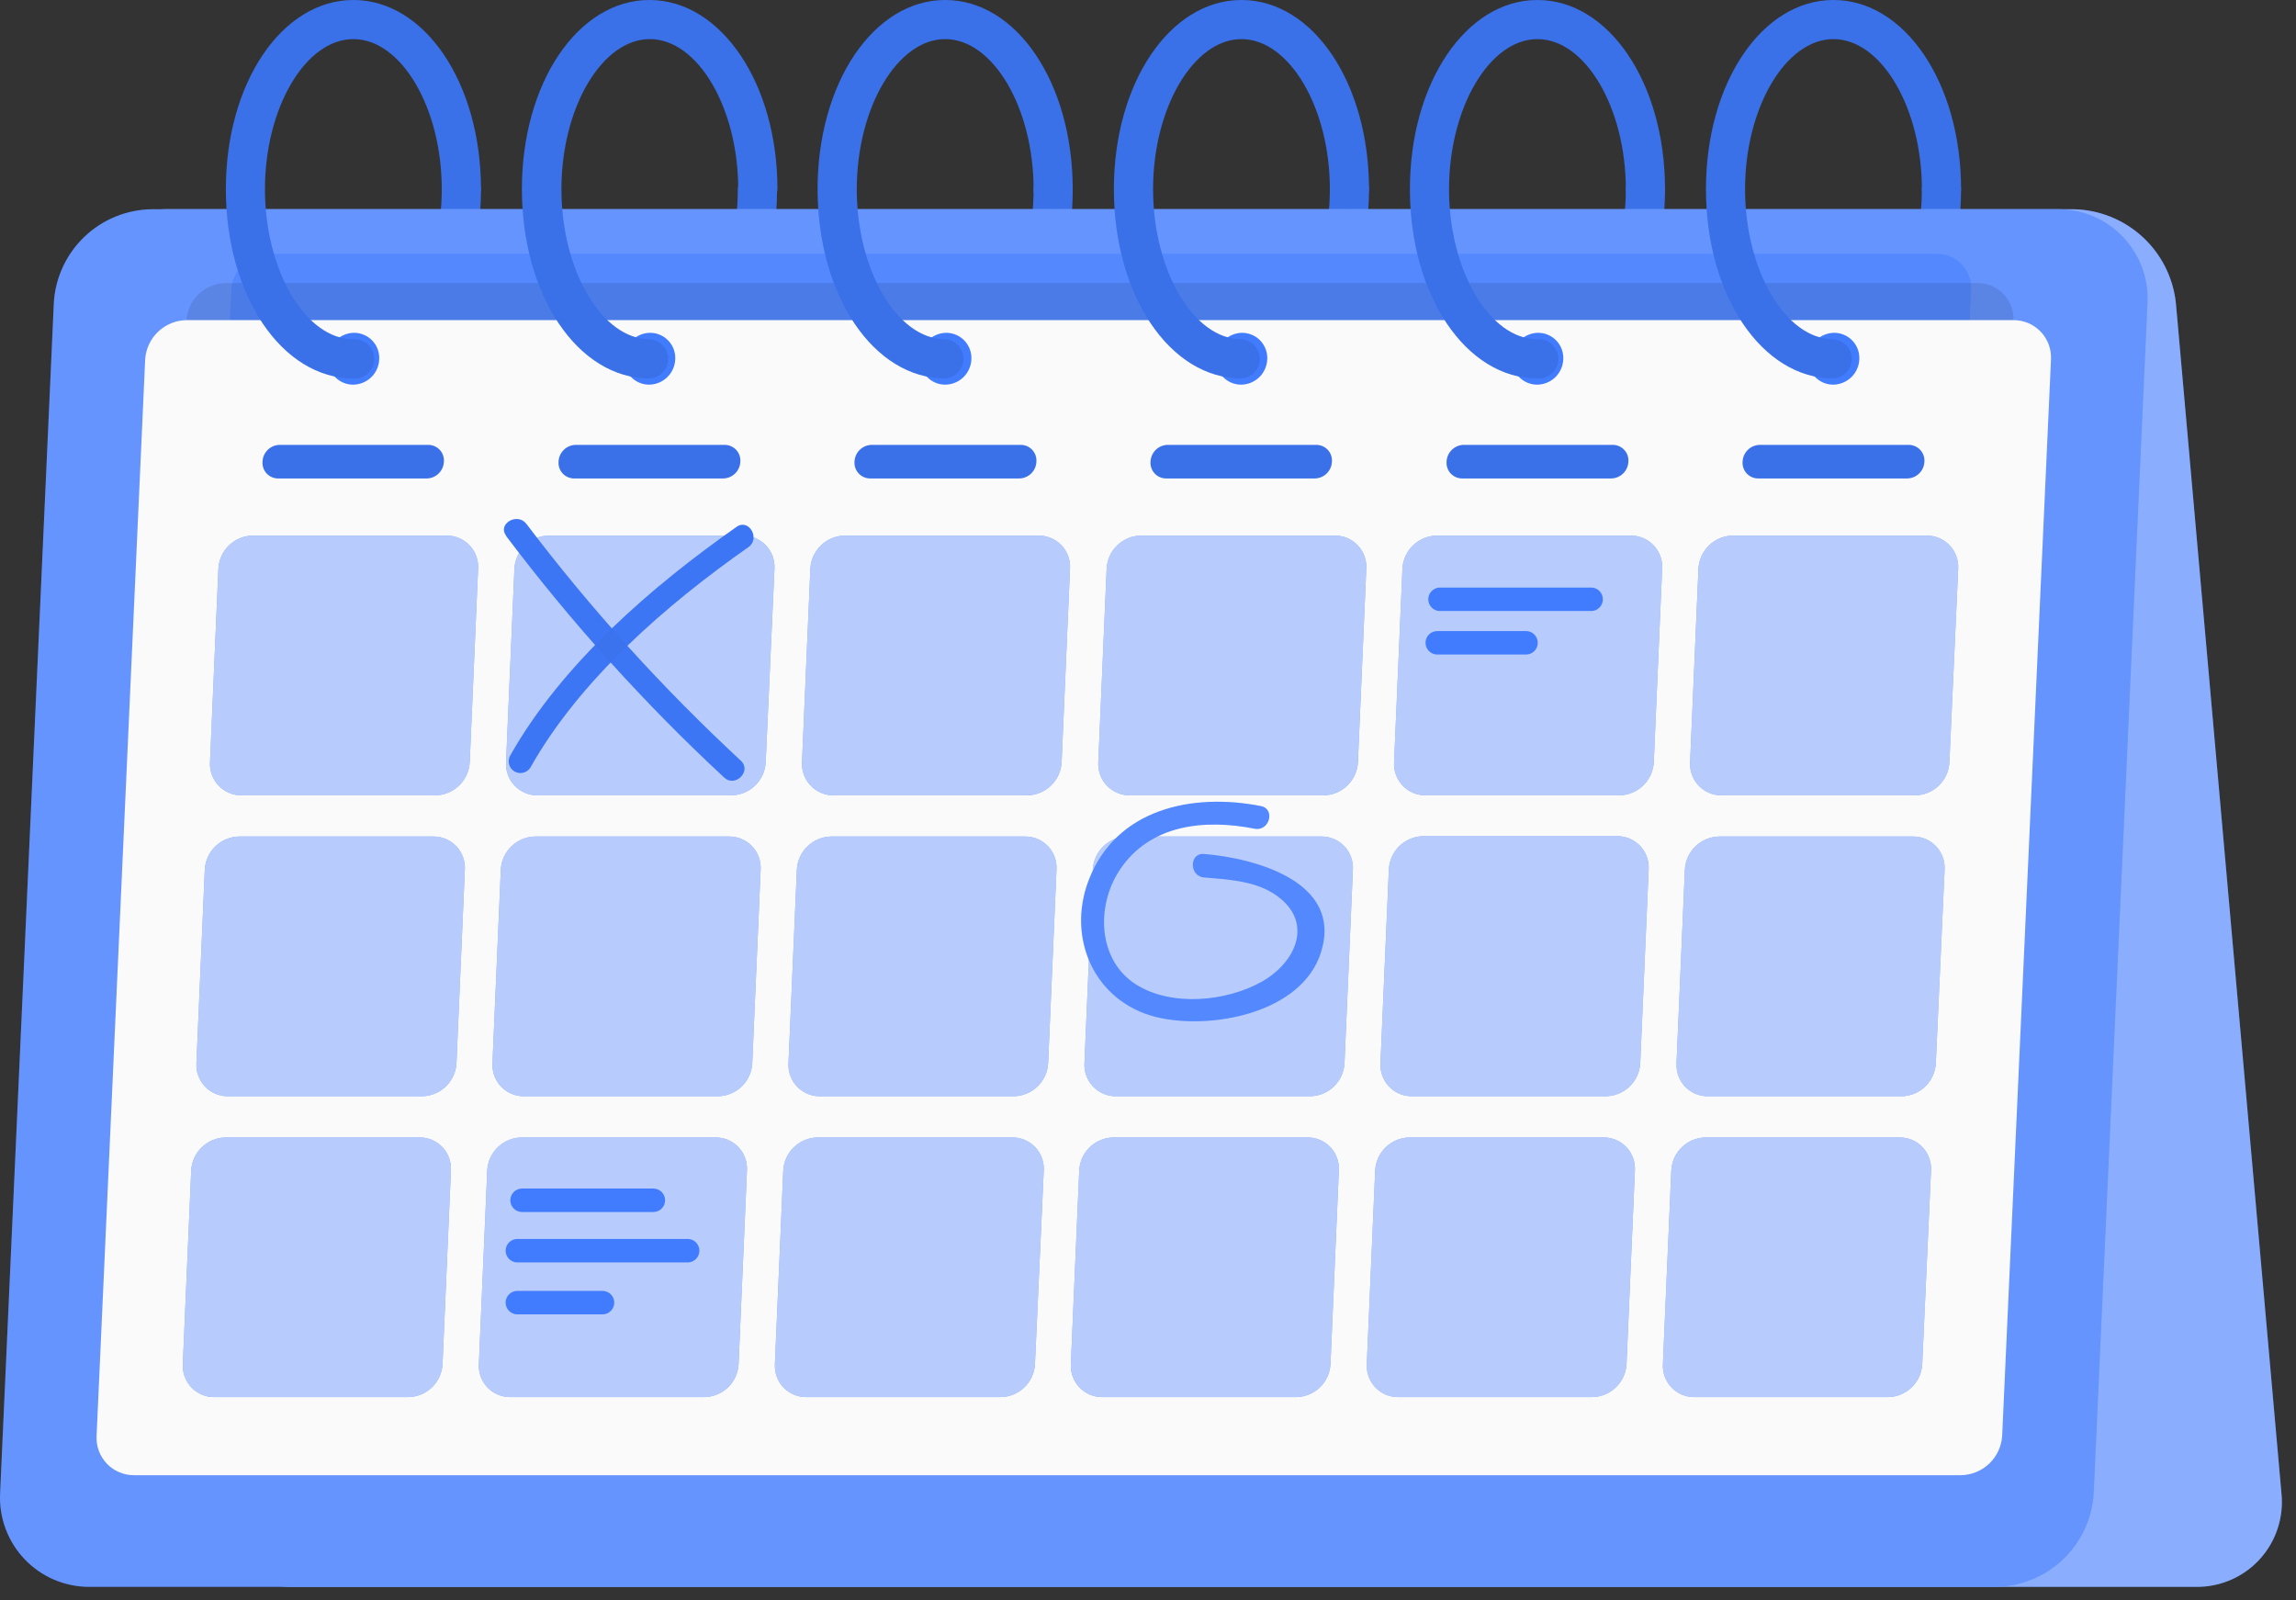 <svg width="132" height="92" viewBox="0 0 132 92" fill="none" xmlns="http://www.w3.org/2000/svg">
<rect x="0" y="0" width="132" height="92" fill="#333333" stroke="none"/>
<path d="M20.316 21.755C20.03 21.737 19.762 21.61 19.566 21.401C19.37 21.192 19.261 20.916 19.261 20.629C19.261 20.343 19.37 20.067 19.566 19.858C19.762 19.649 20.03 19.522 20.316 19.503C23.074 19.503 25.399 15.553 25.399 10.875C25.418 10.589 25.544 10.321 25.754 10.125C25.963 9.929 26.238 9.82 26.525 9.82C26.812 9.82 27.087 9.929 27.297 10.125C27.506 10.321 27.632 10.589 27.651 10.875C27.651 16.976 24.439 21.755 20.316 21.755Z" fill="#407BFF"/>
<path d="M37.335 21.755C37.049 21.737 36.781 21.61 36.585 21.401C36.389 21.192 36.281 20.916 36.281 20.629C36.281 20.343 36.389 20.067 36.585 19.858C36.781 19.649 37.049 19.522 37.335 19.503C40.094 19.503 42.419 15.553 42.419 10.875C42.437 10.589 42.564 10.321 42.773 10.125C42.982 9.929 43.258 9.82 43.545 9.82C43.831 9.82 44.107 9.929 44.316 10.125C44.525 10.321 44.652 10.589 44.671 10.875C44.695 16.976 41.449 21.755 37.335 21.755Z" fill="#407BFF"/>
<path d="M54.34 21.755C54.054 21.737 53.786 21.61 53.59 21.401C53.395 21.192 53.286 20.916 53.286 20.629C53.286 20.343 53.395 20.067 53.59 19.858C53.786 19.649 54.054 19.522 54.34 19.503C57.094 19.503 59.424 15.553 59.424 10.875C59.424 10.577 59.542 10.291 59.753 10.081C59.964 9.87 60.249 9.751 60.547 9.751C60.845 9.751 61.131 9.87 61.342 10.081C61.553 10.291 61.671 10.577 61.671 10.875C61.685 16.976 58.469 21.755 54.34 21.755Z" fill="#407BFF"/>
<path d="M71.374 21.755C71.22 21.765 71.066 21.744 70.92 21.692C70.775 21.64 70.642 21.558 70.529 21.453C70.416 21.347 70.326 21.22 70.265 21.078C70.204 20.936 70.172 20.784 70.172 20.629C70.172 20.475 70.204 20.322 70.265 20.18C70.326 20.039 70.416 19.911 70.529 19.805C70.642 19.7 70.775 19.619 70.92 19.567C71.066 19.515 71.22 19.493 71.374 19.503C74.128 19.503 76.457 15.553 76.457 10.875C76.457 10.577 76.576 10.291 76.786 10.081C76.997 9.87 77.283 9.751 77.581 9.751C77.879 9.751 78.165 9.87 78.376 10.081C78.586 10.291 78.705 10.577 78.705 10.875C78.705 16.976 75.483 21.755 71.374 21.755Z" fill="#407BFF"/>
<path d="M88.389 21.755C88.103 21.737 87.835 21.61 87.639 21.401C87.443 21.192 87.334 20.916 87.334 20.629C87.334 20.343 87.443 20.067 87.639 19.858C87.835 19.649 88.103 19.522 88.389 19.503C91.147 19.503 93.472 15.553 93.472 10.875C93.491 10.589 93.617 10.321 93.827 10.125C94.036 9.929 94.311 9.82 94.598 9.82C94.885 9.82 95.16 9.929 95.37 10.125C95.579 10.321 95.705 10.589 95.724 10.875C95.724 16.976 92.503 21.755 88.389 21.755Z" fill="#407BFF"/>
<path d="M105.408 21.755C105.122 21.737 104.854 21.61 104.658 21.401C104.463 21.192 104.354 20.916 104.354 20.629C104.354 20.343 104.463 20.067 104.658 19.858C104.854 19.649 105.122 19.522 105.408 19.503C108.162 19.503 110.491 15.553 110.491 10.875C110.51 10.589 110.637 10.321 110.846 10.125C111.055 9.929 111.331 9.82 111.618 9.82C111.904 9.82 112.18 9.929 112.389 10.125C112.598 10.321 112.725 10.589 112.744 10.875C112.744 16.976 109.522 21.755 105.408 21.755Z" fill="#407BFF"/>
<g opacity="0.3">
<path opacity="0.3" d="M20.316 21.756C20.03 21.737 19.762 21.61 19.566 21.401C19.37 21.192 19.261 20.916 19.261 20.629C19.261 20.343 19.37 20.067 19.566 19.858C19.762 19.649 20.03 19.522 20.316 19.503C23.074 19.503 25.399 15.553 25.399 10.875C25.417 10.589 25.544 10.321 25.753 10.125C25.962 9.93 26.238 9.821 26.525 9.821C26.811 9.821 27.087 9.93 27.296 10.125C27.505 10.321 27.632 10.589 27.651 10.875C27.651 16.976 24.439 21.756 20.316 21.756Z" fill="black"/>
<path opacity="0.3" d="M37.335 21.756C37.049 21.737 36.781 21.61 36.585 21.401C36.389 21.192 36.28 20.916 36.28 20.629C36.28 20.343 36.389 20.067 36.585 19.858C36.781 19.649 37.049 19.522 37.335 19.503C40.094 19.503 42.418 15.553 42.418 10.875C42.437 10.589 42.564 10.321 42.773 10.125C42.982 9.93 43.258 9.821 43.544 9.821C43.831 9.821 44.107 9.93 44.316 10.125C44.525 10.321 44.652 10.589 44.67 10.875C44.695 16.976 41.449 21.756 37.335 21.756Z" fill="black"/>
<path opacity="0.3" d="M54.34 21.755C54.054 21.737 53.786 21.61 53.59 21.401C53.394 21.192 53.285 20.916 53.285 20.629C53.285 20.343 53.394 20.067 53.59 19.858C53.786 19.649 54.054 19.522 54.34 19.503C57.094 19.503 59.423 15.553 59.423 10.875C59.423 10.577 59.541 10.291 59.752 10.081C59.963 9.87 60.249 9.752 60.547 9.752C60.845 9.752 61.131 9.87 61.341 10.081C61.552 10.291 61.67 10.577 61.67 10.875C61.685 16.976 58.468 21.755 54.34 21.755Z" fill="black"/>
<path opacity="0.3" d="M71.374 21.755C71.22 21.765 71.065 21.744 70.92 21.692C70.775 21.64 70.641 21.558 70.529 21.453C70.416 21.347 70.326 21.22 70.265 21.078C70.203 20.936 70.172 20.784 70.172 20.629C70.172 20.475 70.203 20.322 70.265 20.18C70.326 20.039 70.416 19.911 70.529 19.806C70.641 19.7 70.775 19.619 70.92 19.567C71.065 19.515 71.22 19.493 71.374 19.503C74.128 19.503 76.457 15.553 76.457 10.875C76.457 10.577 76.576 10.291 76.786 10.081C76.997 9.87 77.283 9.752 77.581 9.752C77.879 9.752 78.165 9.87 78.375 10.081C78.586 10.291 78.704 10.577 78.704 10.875C78.704 16.976 75.483 21.755 71.374 21.755Z" fill="black"/>
<path opacity="0.3" d="M88.389 21.756C88.103 21.737 87.835 21.61 87.639 21.401C87.443 21.192 87.334 20.916 87.334 20.629C87.334 20.343 87.443 20.067 87.639 19.858C87.835 19.649 88.103 19.522 88.389 19.503C91.147 19.503 93.472 15.553 93.472 10.875C93.491 10.589 93.617 10.321 93.827 10.125C94.036 9.93 94.311 9.821 94.598 9.821C94.885 9.821 95.16 9.93 95.37 10.125C95.579 10.321 95.705 10.589 95.724 10.875C95.724 16.976 92.503 21.756 88.389 21.756Z" fill="black"/>
<path opacity="0.3" d="M105.408 21.756C105.122 21.737 104.854 21.61 104.658 21.401C104.462 21.192 104.353 20.916 104.353 20.629C104.353 20.343 104.462 20.067 104.658 19.858C104.854 19.649 105.122 19.522 105.408 19.503C108.162 19.503 110.491 15.553 110.491 10.875C110.51 10.589 110.637 10.321 110.846 10.125C111.055 9.93 111.331 9.821 111.617 9.821C111.904 9.821 112.179 9.93 112.389 10.125C112.598 10.321 112.724 10.589 112.743 10.875C112.743 16.976 109.522 21.756 105.408 21.756Z" fill="black"/>
</g>
<path d="M9.653 12.028H119.216C120.685 12.057 122.092 12.622 123.175 13.615C124.257 14.609 124.94 15.963 125.095 17.425L131.162 85.826C131.235 86.512 131.163 87.206 130.948 87.862C130.734 88.518 130.382 89.121 129.917 89.632C129.452 90.142 128.884 90.547 128.251 90.822C127.617 91.096 126.933 91.232 126.242 91.222H16.674C15.206 91.191 13.799 90.626 12.717 89.632C11.636 88.639 10.952 87.286 10.796 85.826L4.733 17.425C4.659 16.738 4.731 16.044 4.945 15.387C5.159 14.731 5.511 14.127 5.976 13.617C6.441 13.107 7.01 12.701 7.643 12.427C8.277 12.153 8.962 12.017 9.653 12.028Z" fill="#407BFF"/>
<path opacity="0.4" d="M9.653 12.028H119.216C120.685 12.057 122.092 12.622 123.175 13.615C124.257 14.609 124.94 15.963 125.095 17.425L131.162 85.826C131.235 86.512 131.163 87.206 130.948 87.862C130.734 88.518 130.382 89.121 129.917 89.632C129.452 90.142 128.884 90.547 128.251 90.822C127.617 91.096 126.933 91.232 126.242 91.222H16.674C15.206 91.191 13.799 90.626 12.717 89.632C11.636 88.639 10.952 87.286 10.796 85.826L4.733 17.425C4.659 16.738 4.731 16.044 4.945 15.387C5.159 14.731 5.511 14.127 5.976 13.617C6.441 13.107 7.01 12.701 7.643 12.427C8.277 12.153 8.962 12.017 9.653 12.028Z" fill="#FAFAFA"/>
<path d="M118.304 12.028H8.736C7.287 12.045 5.898 12.612 4.851 13.614C3.804 14.616 3.175 15.977 3.094 17.425L0.007 85.826C-0.03 86.522 0.076 87.219 0.318 87.874C0.56 88.528 0.933 89.126 1.415 89.632C1.896 90.137 2.475 90.539 3.117 90.812C3.759 91.086 4.45 91.225 5.148 91.222H114.726C116.175 91.205 117.564 90.638 118.611 89.636C119.659 88.635 120.287 87.273 120.368 85.826L123.46 17.425C123.496 16.727 123.389 16.029 123.146 15.374C122.903 14.719 122.528 14.12 122.046 13.615C121.563 13.109 120.982 12.708 120.339 12.435C119.695 12.162 119.003 12.024 118.304 12.028Z" fill="#407BFF"/>
<path opacity="0.2" d="M118.304 12.028H8.736C7.287 12.045 5.898 12.612 4.851 13.614C3.804 14.616 3.175 15.977 3.094 17.425L0.007 85.826C-0.03 86.522 0.076 87.219 0.318 87.874C0.56 88.528 0.933 89.126 1.415 89.632C1.896 90.137 2.475 90.539 3.117 90.812C3.759 91.086 4.45 91.225 5.148 91.222H114.726C116.175 91.205 117.564 90.638 118.611 89.636C119.659 88.635 120.287 87.273 120.368 85.826L123.46 17.425C123.496 16.727 123.389 16.029 123.146 15.374C122.903 14.719 122.528 14.12 122.046 13.615C121.563 13.109 120.982 12.708 120.339 12.435C119.695 12.162 119.003 12.024 118.304 12.028Z" fill="#FAFAFA"/>
<path d="M10.748 73.147L13.299 16.658C13.329 16.104 13.57 15.582 13.971 15.199C14.372 14.815 14.904 14.599 15.459 14.594H111.35C111.617 14.592 111.882 14.645 112.128 14.749C112.374 14.854 112.597 15.007 112.781 15.2C112.966 15.394 113.109 15.623 113.202 15.873C113.295 16.124 113.336 16.391 113.322 16.658L110.766 73.147C110.736 73.701 110.495 74.222 110.094 74.606C109.693 74.989 109.161 75.206 108.606 75.211H12.72C12.453 75.212 12.188 75.159 11.942 75.055C11.696 74.951 11.473 74.797 11.289 74.604C11.104 74.411 10.961 74.182 10.868 73.931C10.775 73.681 10.734 73.414 10.748 73.147Z" fill="#407BFF"/>
<path opacity="0.1" d="M10.748 73.147L13.299 16.658C13.329 16.104 13.57 15.582 13.971 15.199C14.372 14.815 14.904 14.599 15.459 14.594H111.35C111.617 14.592 111.882 14.645 112.128 14.749C112.374 14.854 112.597 15.007 112.781 15.2C112.966 15.394 113.109 15.623 113.202 15.873C113.295 16.124 113.336 16.391 113.322 16.658L110.766 73.147C110.736 73.701 110.495 74.222 110.094 74.606C109.693 74.989 109.161 75.206 108.606 75.211H12.72C12.453 75.212 12.188 75.159 11.942 75.055C11.696 74.951 11.473 74.797 11.289 74.604C11.104 74.411 10.961 74.182 10.868 73.931C10.775 73.681 10.734 73.414 10.748 73.147Z" fill="#FAFAFA"/>
<path opacity="0.1" d="M8.042 77.757L10.719 18.437C10.749 17.855 11.001 17.307 11.422 16.905C11.844 16.502 12.403 16.276 12.985 16.272H113.684C113.965 16.27 114.243 16.325 114.501 16.434C114.76 16.543 114.993 16.704 115.187 16.907C115.381 17.11 115.531 17.35 115.628 17.614C115.726 17.877 115.768 18.157 115.753 18.437L113.072 77.757C113.041 78.339 112.79 78.886 112.37 79.29C111.95 79.693 111.392 79.921 110.81 79.927H10.101C9.821 79.929 9.543 79.873 9.285 79.763C9.027 79.654 8.794 79.492 8.601 79.289C8.408 79.085 8.259 78.844 8.163 78.581C8.066 78.317 8.025 78.037 8.042 77.757Z" fill="black"/>
<path d="M5.553 82.541L8.346 20.666C8.383 20.061 8.647 19.492 9.085 19.073C9.523 18.654 10.103 18.415 10.709 18.404H115.753C116.046 18.401 116.336 18.459 116.606 18.573C116.876 18.687 117.12 18.855 117.322 19.067C117.525 19.279 117.682 19.53 117.783 19.805C117.885 20.08 117.929 20.373 117.914 20.666L115.107 82.541C115.069 83.146 114.805 83.715 114.367 84.134C113.929 84.553 113.35 84.792 112.744 84.803H7.714C7.421 84.806 7.13 84.749 6.86 84.635C6.589 84.521 6.345 84.353 6.143 84.141C5.94 83.929 5.783 83.678 5.682 83.402C5.58 83.127 5.537 82.834 5.553 82.541Z" fill="#FAFAFA"/>
<path d="M105.394 22.112C105.196 22.113 105.001 22.073 104.819 21.994C104.638 21.916 104.474 21.802 104.339 21.658C104.203 21.515 104.099 21.345 104.031 21.159C103.964 20.973 103.935 20.776 103.947 20.579C103.965 20.192 104.131 19.826 104.41 19.558C104.688 19.289 105.059 19.136 105.447 19.132C105.644 19.131 105.84 19.172 106.021 19.25C106.203 19.328 106.366 19.442 106.502 19.586C106.637 19.73 106.742 19.899 106.809 20.085C106.877 20.271 106.905 20.468 106.894 20.666C106.875 21.052 106.71 21.418 106.431 21.687C106.152 21.956 105.781 22.108 105.394 22.112Z" fill="#407BFF"/>
<path d="M88.374 22.112C88.177 22.113 87.981 22.073 87.8 21.994C87.618 21.916 87.455 21.802 87.319 21.658C87.184 21.515 87.079 21.345 87.012 21.159C86.944 20.973 86.916 20.776 86.927 20.579C86.946 20.192 87.111 19.826 87.39 19.558C87.669 19.289 88.04 19.136 88.427 19.132C88.625 19.131 88.82 19.172 89.002 19.25C89.183 19.328 89.347 19.442 89.482 19.586C89.618 19.73 89.722 19.899 89.79 20.085C89.857 20.271 89.886 20.468 89.874 20.666C89.857 21.053 89.692 21.419 89.413 21.688C89.134 21.957 88.762 22.109 88.374 22.112Z" fill="#407BFF"/>
<path d="M71.355 22.112C71.157 22.113 70.962 22.073 70.78 21.994C70.599 21.916 70.435 21.802 70.3 21.658C70.164 21.515 70.059 21.345 69.992 21.159C69.925 20.973 69.896 20.776 69.908 20.579C69.927 20.192 70.093 19.828 70.372 19.559C70.65 19.29 71.021 19.137 71.408 19.132C71.605 19.131 71.801 19.172 71.982 19.25C72.164 19.328 72.327 19.442 72.463 19.586C72.598 19.73 72.703 19.899 72.77 20.085C72.838 20.271 72.866 20.468 72.855 20.666C72.837 21.053 72.672 21.419 72.393 21.688C72.114 21.957 71.742 22.109 71.355 22.112Z" fill="#407BFF"/>
<path d="M54.34 22.112C54.142 22.113 53.947 22.073 53.766 21.994C53.584 21.916 53.421 21.802 53.285 21.658C53.15 21.515 53.045 21.345 52.977 21.159C52.91 20.973 52.881 20.776 52.893 20.579C52.914 20.192 53.081 19.827 53.36 19.558C53.64 19.29 54.011 19.137 54.398 19.132C54.596 19.131 54.791 19.172 54.972 19.25C55.154 19.328 55.317 19.442 55.453 19.586C55.589 19.73 55.693 19.899 55.761 20.085C55.828 20.271 55.857 20.468 55.845 20.666C55.827 21.054 55.662 21.42 55.382 21.69C55.102 21.959 54.729 22.11 54.34 22.112Z" fill="#407BFF"/>
<path d="M37.321 22.112C37.123 22.113 36.928 22.073 36.746 21.994C36.565 21.916 36.401 21.802 36.266 21.658C36.13 21.515 36.025 21.345 35.958 21.159C35.891 20.973 35.862 20.776 35.874 20.579C35.892 20.192 36.058 19.826 36.336 19.558C36.615 19.289 36.986 19.136 37.374 19.132C37.571 19.131 37.767 19.172 37.948 19.25C38.13 19.328 38.293 19.442 38.429 19.586C38.564 19.73 38.669 19.899 38.736 20.085C38.804 20.271 38.832 20.468 38.82 20.666C38.802 21.052 38.636 21.418 38.358 21.687C38.079 21.956 37.708 22.108 37.321 22.112Z" fill="#407BFF"/>
<path d="M20.302 22.112C20.104 22.113 19.908 22.073 19.727 21.994C19.546 21.916 19.382 21.802 19.247 21.658C19.111 21.515 19.006 21.345 18.939 21.159C18.872 20.973 18.843 20.776 18.855 20.579C18.873 20.192 19.039 19.826 19.317 19.558C19.596 19.289 19.967 19.136 20.355 19.132C20.552 19.131 20.748 19.172 20.929 19.25C21.11 19.328 21.274 19.442 21.41 19.586C21.545 19.73 21.65 19.899 21.717 20.085C21.785 20.271 21.813 20.468 21.801 20.666C21.784 21.053 21.619 21.419 21.34 21.688C21.061 21.957 20.689 22.109 20.302 22.112Z" fill="#407BFF"/>
<g opacity="0.1">
<path opacity="0.1" d="M105.394 22.112C105.196 22.113 105.001 22.073 104.819 21.994C104.638 21.916 104.474 21.802 104.339 21.658C104.203 21.515 104.099 21.345 104.031 21.159C103.964 20.973 103.935 20.776 103.947 20.579C103.965 20.192 104.131 19.826 104.41 19.558C104.688 19.289 105.059 19.136 105.447 19.132C105.644 19.131 105.84 19.172 106.021 19.25C106.203 19.328 106.366 19.442 106.502 19.586C106.637 19.73 106.742 19.899 106.809 20.085C106.877 20.271 106.905 20.468 106.894 20.666C106.875 21.052 106.71 21.418 106.431 21.687C106.152 21.956 105.781 22.108 105.394 22.112Z" fill="#FAFAFA"/>
<path opacity="0.1" d="M88.375 22.112C88.177 22.113 87.982 22.073 87.8 21.994C87.619 21.916 87.455 21.802 87.32 21.658C87.184 21.515 87.079 21.345 87.012 21.159C86.945 20.973 86.916 20.776 86.928 20.579C86.946 20.192 87.112 19.826 87.391 19.558C87.669 19.289 88.04 19.136 88.428 19.132C88.625 19.131 88.821 19.172 89.002 19.25C89.184 19.328 89.347 19.442 89.483 19.586C89.618 19.73 89.723 19.899 89.79 20.085C89.858 20.271 89.886 20.468 89.875 20.666C89.857 21.053 89.692 21.419 89.413 21.688C89.134 21.957 88.762 22.109 88.375 22.112Z" fill="#FAFAFA"/>
<path opacity="0.1" d="M71.355 22.112C71.158 22.113 70.962 22.073 70.781 21.994C70.599 21.916 70.436 21.802 70.3 21.658C70.165 21.515 70.06 21.345 69.993 21.159C69.925 20.973 69.897 20.776 69.908 20.579C69.928 20.192 70.094 19.828 70.372 19.559C70.651 19.29 71.021 19.137 71.408 19.132C71.606 19.131 71.801 19.172 71.983 19.25C72.164 19.328 72.328 19.442 72.463 19.586C72.599 19.73 72.704 19.899 72.771 20.085C72.838 20.271 72.867 20.468 72.855 20.666C72.838 21.053 72.673 21.419 72.394 21.688C72.115 21.957 71.743 22.109 71.355 22.112Z" fill="#FAFAFA"/>
<path opacity="0.1" d="M54.34 22.112C54.143 22.113 53.947 22.073 53.766 21.994C53.585 21.916 53.421 21.802 53.285 21.658C53.15 21.515 53.045 21.345 52.978 21.159C52.91 20.973 52.882 20.776 52.894 20.579C52.914 20.192 53.081 19.827 53.361 19.558C53.64 19.29 54.011 19.137 54.398 19.132C54.596 19.131 54.791 19.172 54.973 19.25C55.154 19.328 55.318 19.442 55.453 19.586C55.589 19.73 55.694 19.899 55.761 20.085C55.828 20.271 55.857 20.468 55.845 20.666C55.828 21.054 55.662 21.42 55.382 21.69C55.102 21.959 54.729 22.11 54.34 22.112Z" fill="#FAFAFA"/>
<path opacity="0.1" d="M37.321 22.112C37.123 22.113 36.928 22.073 36.746 21.994C36.565 21.916 36.401 21.802 36.266 21.658C36.13 21.515 36.026 21.345 35.958 21.159C35.891 20.973 35.862 20.776 35.874 20.579C35.893 20.192 36.058 19.826 36.337 19.558C36.616 19.289 36.987 19.136 37.374 19.132C37.572 19.131 37.767 19.172 37.949 19.25C38.13 19.328 38.294 19.442 38.429 19.586C38.565 19.73 38.669 19.899 38.737 20.085C38.804 20.271 38.833 20.468 38.821 20.666C38.803 21.052 38.637 21.418 38.358 21.687C38.079 21.956 37.708 22.108 37.321 22.112Z" fill="#FAFAFA"/>
<path opacity="0.1" d="M20.302 22.112C20.104 22.113 19.908 22.073 19.727 21.994C19.546 21.916 19.382 21.802 19.247 21.658C19.111 21.515 19.006 21.345 18.939 21.159C18.872 20.973 18.843 20.776 18.855 20.579C18.873 20.192 19.039 19.826 19.317 19.558C19.596 19.289 19.967 19.136 20.355 19.132C20.552 19.131 20.748 19.172 20.929 19.25C21.11 19.328 21.274 19.442 21.41 19.586C21.545 19.73 21.65 19.899 21.717 20.085C21.785 20.271 21.813 20.468 21.801 20.666C21.784 21.053 21.619 21.419 21.34 21.688C21.061 21.957 20.689 22.109 20.302 22.112Z" fill="#FAFAFA"/>
</g>
<path d="M24.555 27.504H15.995C15.87 27.505 15.747 27.48 15.633 27.431C15.519 27.383 15.417 27.31 15.332 27.22C15.247 27.129 15.182 27.022 15.141 26.905C15.1 26.788 15.083 26.663 15.093 26.54C15.102 26.287 15.207 26.047 15.386 25.868C15.565 25.689 15.804 25.584 16.057 25.575H24.618C24.742 25.574 24.865 25.599 24.979 25.648C25.093 25.697 25.195 25.769 25.28 25.859C25.365 25.95 25.43 26.057 25.471 26.174C25.512 26.291 25.529 26.416 25.519 26.54C25.51 26.792 25.405 27.032 25.226 27.211C25.047 27.39 24.808 27.494 24.555 27.504Z" fill="#407BFF"/>
<path d="M41.574 27.504H33.014C32.89 27.505 32.767 27.48 32.653 27.431C32.539 27.383 32.436 27.31 32.351 27.22C32.267 27.129 32.202 27.022 32.16 26.905C32.119 26.788 32.103 26.663 32.112 26.54C32.122 26.283 32.23 26.04 32.414 25.86C32.598 25.68 32.844 25.578 33.101 25.575H41.656C41.781 25.574 41.904 25.599 42.018 25.648C42.132 25.697 42.235 25.768 42.321 25.859C42.406 25.95 42.471 26.057 42.513 26.174C42.555 26.291 42.572 26.416 42.563 26.54C42.553 26.796 42.445 27.04 42.261 27.219C42.077 27.398 41.831 27.501 41.574 27.504Z" fill="#407BFF"/>
<path d="M58.594 27.504H50.034C49.909 27.505 49.786 27.48 49.672 27.431C49.558 27.383 49.455 27.311 49.37 27.22C49.284 27.129 49.219 27.022 49.177 26.905C49.135 26.788 49.118 26.663 49.127 26.54C49.137 26.283 49.245 26.04 49.429 25.86C49.613 25.68 49.859 25.578 50.116 25.575H58.681C58.805 25.574 58.928 25.599 59.042 25.648C59.156 25.697 59.259 25.769 59.343 25.859C59.428 25.95 59.493 26.057 59.534 26.174C59.576 26.291 59.592 26.416 59.583 26.54C59.574 26.797 59.466 27.041 59.282 27.22C59.098 27.4 58.851 27.502 58.594 27.504Z" fill="#407BFF"/>
<path d="M75.609 27.504H67.048C66.924 27.505 66.801 27.48 66.687 27.431C66.573 27.383 66.47 27.31 66.386 27.22C66.301 27.129 66.236 27.022 66.195 26.905C66.153 26.788 66.137 26.663 66.146 26.54C66.156 26.287 66.261 26.047 66.439 25.868C66.618 25.689 66.858 25.584 67.111 25.575H75.671C75.795 25.574 75.918 25.599 76.032 25.648C76.147 25.697 76.249 25.769 76.334 25.859C76.419 25.95 76.484 26.057 76.525 26.174C76.566 26.291 76.582 26.416 76.573 26.54C76.564 26.792 76.459 27.032 76.28 27.211C76.101 27.39 75.861 27.494 75.609 27.504Z" fill="#407BFF"/>
<path d="M92.628 27.504H84.068C83.944 27.505 83.821 27.48 83.707 27.431C83.593 27.383 83.49 27.31 83.405 27.22C83.32 27.129 83.255 27.022 83.214 26.905C83.173 26.788 83.156 26.663 83.166 26.54C83.176 26.283 83.284 26.04 83.468 25.86C83.652 25.68 83.898 25.578 84.154 25.575H92.715C92.839 25.574 92.962 25.599 93.076 25.648C93.19 25.697 93.293 25.769 93.377 25.859C93.462 25.95 93.527 26.057 93.569 26.174C93.61 26.291 93.626 26.416 93.617 26.54C93.607 26.796 93.499 27.04 93.315 27.219C93.131 27.398 92.885 27.501 92.628 27.504Z" fill="#407BFF"/>
<path d="M109.647 27.504H101.087C100.963 27.505 100.84 27.48 100.726 27.431C100.612 27.383 100.509 27.31 100.424 27.22C100.34 27.129 100.275 27.022 100.233 26.905C100.192 26.788 100.176 26.663 100.185 26.54C100.195 26.283 100.303 26.04 100.487 25.86C100.671 25.68 100.917 25.578 101.174 25.575H109.729C109.854 25.574 109.977 25.599 110.091 25.648C110.205 25.697 110.308 25.768 110.393 25.859C110.479 25.95 110.544 26.057 110.586 26.174C110.628 26.291 110.645 26.416 110.636 26.54C110.626 26.796 110.518 27.04 110.334 27.219C110.15 27.398 109.904 27.501 109.647 27.504Z" fill="#407BFF"/>
<g opacity="0.3">
<path opacity="0.3" d="M24.555 27.504H15.995C15.87 27.505 15.747 27.48 15.633 27.431C15.519 27.383 15.417 27.31 15.332 27.22C15.247 27.129 15.182 27.022 15.141 26.905C15.1 26.788 15.083 26.663 15.093 26.54C15.102 26.287 15.207 26.047 15.386 25.868C15.565 25.689 15.804 25.584 16.057 25.575H24.618C24.742 25.574 24.865 25.599 24.979 25.648C25.093 25.697 25.195 25.769 25.28 25.859C25.365 25.95 25.43 26.057 25.471 26.174C25.512 26.291 25.529 26.416 25.519 26.54C25.51 26.792 25.405 27.032 25.226 27.211C25.047 27.39 24.808 27.494 24.555 27.504Z" fill="black"/>
<path opacity="0.3" d="M41.574 27.504H33.014C32.89 27.505 32.767 27.48 32.653 27.431C32.539 27.383 32.436 27.31 32.351 27.22C32.267 27.129 32.202 27.022 32.16 26.905C32.119 26.788 32.103 26.663 32.112 26.54C32.122 26.283 32.23 26.04 32.414 25.86C32.598 25.68 32.844 25.578 33.101 25.575H41.656C41.781 25.574 41.904 25.599 42.018 25.648C42.132 25.697 42.235 25.768 42.321 25.859C42.406 25.95 42.471 26.057 42.513 26.174C42.555 26.291 42.572 26.416 42.563 26.54C42.553 26.796 42.445 27.04 42.261 27.219C42.077 27.398 41.831 27.501 41.574 27.504Z" fill="black"/>
<path opacity="0.3" d="M58.594 27.504H50.034C49.909 27.505 49.786 27.48 49.672 27.431C49.558 27.383 49.455 27.311 49.37 27.22C49.284 27.129 49.219 27.022 49.177 26.905C49.135 26.788 49.118 26.663 49.127 26.54C49.137 26.283 49.245 26.04 49.429 25.86C49.613 25.68 49.859 25.578 50.116 25.575H58.681C58.805 25.574 58.928 25.599 59.042 25.648C59.156 25.697 59.259 25.769 59.343 25.859C59.428 25.95 59.493 26.057 59.534 26.174C59.576 26.291 59.592 26.416 59.583 26.54C59.574 26.797 59.466 27.041 59.282 27.22C59.098 27.4 58.851 27.502 58.594 27.504Z" fill="black"/>
<path opacity="0.3" d="M75.609 27.504H67.048C66.924 27.505 66.801 27.48 66.687 27.431C66.573 27.383 66.47 27.31 66.386 27.22C66.301 27.129 66.236 27.022 66.195 26.905C66.153 26.788 66.137 26.663 66.146 26.54C66.156 26.287 66.261 26.047 66.439 25.868C66.618 25.689 66.858 25.584 67.111 25.575H75.671C75.795 25.574 75.918 25.599 76.032 25.648C76.147 25.697 76.249 25.769 76.334 25.859C76.419 25.95 76.484 26.057 76.525 26.174C76.566 26.291 76.582 26.416 76.573 26.54C76.564 26.792 76.459 27.032 76.28 27.211C76.101 27.39 75.861 27.494 75.609 27.504Z" fill="black"/>
<path opacity="0.3" d="M92.628 27.504H84.068C83.944 27.505 83.821 27.48 83.707 27.431C83.593 27.383 83.49 27.31 83.405 27.22C83.32 27.129 83.255 27.022 83.214 26.905C83.173 26.788 83.156 26.663 83.166 26.54C83.176 26.283 83.284 26.04 83.468 25.86C83.652 25.68 83.898 25.578 84.154 25.575H92.715C92.839 25.574 92.962 25.599 93.076 25.648C93.19 25.697 93.293 25.769 93.377 25.859C93.462 25.95 93.527 26.057 93.569 26.174C93.61 26.291 93.626 26.416 93.617 26.54C93.607 26.796 93.499 27.04 93.315 27.219C93.131 27.398 92.885 27.501 92.628 27.504Z" fill="black"/>
<path opacity="0.3" d="M109.647 27.504H101.087C100.963 27.505 100.84 27.48 100.726 27.431C100.612 27.383 100.509 27.31 100.424 27.22C100.34 27.129 100.275 27.022 100.233 26.905C100.192 26.788 100.176 26.663 100.185 26.54C100.195 26.283 100.303 26.04 100.487 25.86C100.671 25.68 100.917 25.578 101.174 25.575H109.729C109.854 25.574 109.977 25.599 110.091 25.648C110.205 25.697 110.308 25.768 110.393 25.859C110.479 25.95 110.544 26.057 110.586 26.174C110.628 26.291 110.645 26.416 110.636 26.54C110.626 26.796 110.518 27.04 110.334 27.219C110.15 27.398 109.904 27.501 109.647 27.504Z" fill="black"/>
</g>
<path d="M25.028 45.72H13.878C13.633 45.721 13.391 45.672 13.166 45.576C12.941 45.48 12.738 45.34 12.569 45.163C12.4 44.986 12.269 44.776 12.184 44.547C12.099 44.318 12.061 44.073 12.074 43.829L12.556 32.679C12.585 32.172 12.806 31.695 13.173 31.344C13.54 30.994 14.026 30.795 14.534 30.788H25.684C25.928 30.788 26.17 30.836 26.395 30.932C26.62 31.028 26.823 31.169 26.992 31.346C27.161 31.523 27.292 31.732 27.377 31.961C27.462 32.191 27.5 32.435 27.487 32.679L27.005 43.829C26.975 44.336 26.754 44.812 26.387 45.162C26.021 45.513 25.535 45.712 25.028 45.72Z" fill="#407BFF"/>
<path d="M42.047 45.72H30.897C30.652 45.721 30.41 45.673 30.184 45.577C29.959 45.482 29.756 45.341 29.587 45.164C29.418 44.987 29.287 44.777 29.202 44.548C29.117 44.318 29.08 44.074 29.093 43.829L29.575 32.679C29.605 32.172 29.825 31.695 30.192 31.344C30.559 30.994 31.045 30.795 31.553 30.788H42.717C42.962 30.788 43.205 30.836 43.43 30.932C43.655 31.028 43.858 31.169 44.028 31.345C44.197 31.522 44.328 31.732 44.414 31.961C44.5 32.19 44.538 32.434 44.526 32.679L44.02 43.829C43.992 44.336 43.772 44.812 43.406 45.163C43.04 45.514 42.554 45.713 42.047 45.72Z" fill="#407BFF"/>
<path d="M59.062 45.72H47.916C47.672 45.721 47.429 45.672 47.204 45.576C46.979 45.48 46.775 45.34 46.606 45.163C46.437 44.986 46.305 44.776 46.22 44.547C46.134 44.318 46.096 44.074 46.108 43.829L46.59 32.679C46.619 32.172 46.84 31.695 47.207 31.345C47.574 30.994 48.06 30.795 48.567 30.788H59.713C59.958 30.787 60.2 30.835 60.425 30.931C60.651 31.026 60.854 31.167 61.023 31.344C61.192 31.521 61.323 31.731 61.408 31.96C61.493 32.19 61.53 32.435 61.517 32.679L61.034 43.829C61.005 44.335 60.785 44.811 60.419 45.162C60.054 45.513 59.569 45.712 59.062 45.72Z" fill="#407BFF"/>
<path d="M76.081 45.72H64.95C64.705 45.721 64.463 45.673 64.237 45.577C64.011 45.482 63.808 45.341 63.638 45.164C63.469 44.987 63.338 44.778 63.252 44.548C63.167 44.318 63.129 44.074 63.142 43.829L63.624 32.679C63.652 32.173 63.871 31.696 64.237 31.345C64.604 30.994 65.089 30.795 65.597 30.788H76.747C76.991 30.788 77.233 30.836 77.459 30.932C77.683 31.028 77.887 31.169 78.055 31.346C78.224 31.523 78.355 31.732 78.44 31.961C78.525 32.191 78.563 32.435 78.55 32.679L78.068 43.829C78.039 44.338 77.817 44.816 77.448 45.167C77.079 45.518 76.591 45.716 76.081 45.72Z" fill="#407BFF"/>
<path d="M93.1 45.72H81.95C81.706 45.721 81.464 45.672 81.239 45.576C81.014 45.48 80.81 45.34 80.642 45.163C80.473 44.986 80.342 44.776 80.257 44.547C80.172 44.318 80.134 44.073 80.147 43.829L80.629 32.679C80.658 32.172 80.878 31.695 81.245 31.345C81.612 30.994 82.099 30.795 82.606 30.788H93.752C93.996 30.787 94.239 30.835 94.465 30.931C94.69 31.026 94.894 31.167 95.063 31.344C95.233 31.521 95.364 31.731 95.45 31.96C95.535 32.19 95.573 32.434 95.56 32.679L95.078 43.829C95.047 44.336 94.827 44.812 94.46 45.162C94.093 45.513 93.608 45.712 93.1 45.72Z" fill="#407BFF"/>
<path d="M110.115 45.72H98.97C98.725 45.721 98.483 45.673 98.257 45.577C98.032 45.482 97.829 45.341 97.66 45.164C97.491 44.987 97.36 44.777 97.275 44.548C97.19 44.318 97.153 44.074 97.166 43.829L97.648 32.679C97.678 32.172 97.898 31.695 98.265 31.344C98.632 30.994 99.118 30.795 99.626 30.788H110.771C111.016 30.788 111.258 30.836 111.484 30.932C111.709 31.028 111.912 31.169 112.081 31.345C112.251 31.522 112.382 31.732 112.468 31.961C112.553 32.19 112.591 32.434 112.58 32.679L112.073 43.829C112.045 44.333 111.828 44.808 111.465 45.158C111.102 45.509 110.62 45.709 110.115 45.72Z" fill="#407BFF"/>
<g opacity="0.8">
<path opacity="0.8" d="M25.028 45.72H13.878C13.633 45.721 13.391 45.672 13.166 45.576C12.941 45.48 12.738 45.34 12.569 45.163C12.4 44.986 12.269 44.776 12.184 44.547C12.099 44.318 12.061 44.074 12.074 43.829L12.556 32.679C12.585 32.172 12.806 31.695 13.173 31.345C13.54 30.994 14.026 30.795 14.534 30.789H25.684C25.928 30.788 26.17 30.837 26.395 30.932C26.62 31.028 26.823 31.169 26.992 31.346C27.161 31.523 27.292 31.732 27.377 31.961C27.462 32.191 27.5 32.435 27.487 32.679L27.005 43.829C26.975 44.336 26.754 44.812 26.387 45.163C26.021 45.513 25.535 45.712 25.028 45.72Z" fill="#FAFAFA"/>
<path opacity="0.8" d="M42.047 45.72H30.897C30.652 45.721 30.41 45.673 30.184 45.577C29.959 45.482 29.756 45.341 29.587 45.164C29.418 44.987 29.287 44.777 29.202 44.548C29.117 44.318 29.08 44.074 29.093 43.829L29.575 32.679C29.605 32.172 29.825 31.695 30.192 31.344C30.559 30.994 31.045 30.795 31.553 30.788H42.717C42.962 30.788 43.205 30.836 43.43 30.932C43.655 31.028 43.858 31.169 44.028 31.345C44.197 31.522 44.328 31.732 44.414 31.961C44.5 32.19 44.538 32.434 44.526 32.679L44.02 43.829C43.992 44.336 43.772 44.812 43.406 45.163C43.04 45.514 42.554 45.713 42.047 45.72Z" fill="#FAFAFA"/>
<path opacity="0.8" d="M59.062 45.72H47.917C47.672 45.721 47.429 45.672 47.204 45.576C46.979 45.48 46.776 45.34 46.606 45.163C46.437 44.986 46.306 44.776 46.22 44.547C46.134 44.318 46.096 44.074 46.108 43.829L46.59 32.679C46.62 32.172 46.84 31.695 47.207 31.345C47.574 30.994 48.06 30.795 48.568 30.788H59.713C59.958 30.787 60.2 30.835 60.426 30.931C60.651 31.026 60.854 31.167 61.023 31.344C61.192 31.521 61.323 31.731 61.408 31.96C61.493 32.19 61.53 32.435 61.517 32.679L61.035 43.829C61.005 44.335 60.786 44.811 60.42 45.162C60.054 45.513 59.569 45.712 59.062 45.72Z" fill="#FAFAFA"/>
<path opacity="0.8" d="M76.081 45.72H64.95C64.705 45.721 64.463 45.673 64.237 45.577C64.011 45.482 63.808 45.341 63.638 45.164C63.469 44.987 63.338 44.778 63.252 44.548C63.167 44.318 63.129 44.074 63.142 43.829L63.624 32.679C63.652 32.173 63.871 31.696 64.237 31.345C64.604 30.994 65.089 30.795 65.597 30.788H76.747C76.991 30.788 77.233 30.836 77.459 30.932C77.683 31.028 77.887 31.169 78.055 31.346C78.224 31.523 78.355 31.732 78.44 31.961C78.525 32.191 78.563 32.435 78.55 32.679L78.068 43.829C78.039 44.338 77.817 44.816 77.448 45.167C77.079 45.518 76.591 45.716 76.081 45.72Z" fill="#FAFAFA"/>
<path opacity="0.8" d="M93.101 45.72H81.951C81.706 45.721 81.464 45.672 81.239 45.576C81.014 45.48 80.811 45.34 80.642 45.163C80.473 44.986 80.342 44.776 80.257 44.547C80.172 44.318 80.135 44.073 80.147 43.829L80.629 32.679C80.659 32.172 80.879 31.695 81.246 31.345C81.613 30.994 82.099 30.795 82.607 30.788H93.752C93.997 30.787 94.24 30.835 94.465 30.931C94.691 31.026 94.895 31.167 95.064 31.344C95.233 31.521 95.365 31.731 95.45 31.96C95.535 32.19 95.573 32.434 95.561 32.679L95.078 43.829C95.048 44.336 94.827 44.812 94.461 45.162C94.094 45.513 93.608 45.712 93.101 45.72Z" fill="#FAFAFA"/>
<path opacity="0.8" d="M110.115 45.72H98.97C98.725 45.721 98.483 45.673 98.257 45.577C98.032 45.482 97.829 45.341 97.66 45.164C97.491 44.987 97.36 44.777 97.275 44.548C97.19 44.318 97.153 44.074 97.166 43.829L97.649 32.679C97.678 32.172 97.898 31.695 98.265 31.344C98.632 30.994 99.118 30.795 99.626 30.788H110.771C111.016 30.788 111.259 30.836 111.484 30.932C111.709 31.028 111.912 31.169 112.082 31.345C112.251 31.522 112.382 31.732 112.468 31.961C112.554 32.19 112.592 32.434 112.58 32.679L112.074 43.829C112.046 44.333 111.828 44.808 111.465 45.158C111.102 45.509 110.62 45.709 110.115 45.72Z" fill="#FAFAFA"/>
</g>
<path d="M24.247 63.019H13.096C12.852 63.02 12.61 62.971 12.385 62.875C12.16 62.779 11.956 62.639 11.788 62.462C11.619 62.285 11.488 62.075 11.403 61.846C11.318 61.617 11.28 61.373 11.293 61.128L11.775 49.978C11.805 49.472 12.026 48.995 12.393 48.645C12.759 48.294 13.245 48.095 13.752 48.088H24.922C25.166 48.087 25.408 48.136 25.633 48.231C25.858 48.327 26.062 48.468 26.23 48.645C26.399 48.822 26.53 49.031 26.615 49.261C26.7 49.49 26.738 49.734 26.725 49.978L26.243 61.128C26.212 61.638 25.989 62.117 25.618 62.468C25.248 62.819 24.757 63.016 24.247 63.019Z" fill="#407BFF"/>
<path d="M41.266 63.019H30.116C29.871 63.02 29.629 62.971 29.404 62.875C29.179 62.779 28.976 62.639 28.807 62.462C28.638 62.285 28.507 62.075 28.422 61.846C28.337 61.617 28.3 61.373 28.312 61.128L28.794 49.978C28.824 49.471 29.044 48.994 29.411 48.644C29.778 48.293 30.264 48.094 30.772 48.088H41.917C42.164 48.086 42.409 48.135 42.636 48.231C42.863 48.328 43.068 48.47 43.238 48.649C43.408 48.828 43.539 49.04 43.624 49.272C43.709 49.504 43.745 49.751 43.73 49.997L43.248 61.128C43.22 61.636 42.999 62.114 42.631 62.466C42.263 62.817 41.775 63.015 41.266 63.019Z" fill="#407BFF"/>
<path d="M58.281 63.019H47.135C46.89 63.02 46.648 62.972 46.423 62.877C46.197 62.781 45.994 62.64 45.825 62.463C45.656 62.286 45.525 62.076 45.44 61.847C45.355 61.617 45.318 61.373 45.331 61.128L45.814 49.978C45.843 49.471 46.063 48.994 46.43 48.644C46.797 48.293 47.283 48.094 47.791 48.088H58.936C59.181 48.086 59.424 48.134 59.649 48.23C59.874 48.325 60.078 48.466 60.247 48.643C60.416 48.82 60.547 49.03 60.631 49.26C60.716 49.489 60.753 49.734 60.74 49.978L60.258 61.128C60.229 61.635 60.008 62.112 59.641 62.463C59.274 62.814 58.788 63.012 58.281 63.019Z" fill="#407BFF"/>
<path d="M75.3 63.019H64.154C63.91 63.02 63.667 62.971 63.442 62.875C63.217 62.779 63.013 62.639 62.844 62.462C62.675 62.285 62.544 62.076 62.458 61.846C62.372 61.617 62.334 61.373 62.346 61.128L62.828 49.978C62.856 49.472 63.075 48.995 63.442 48.644C63.808 48.293 64.293 48.094 64.801 48.088H75.951C76.199 48.083 76.446 48.13 76.675 48.226C76.904 48.321 77.111 48.463 77.283 48.642C77.454 48.822 77.587 49.035 77.672 49.268C77.758 49.501 77.794 49.749 77.779 49.997L77.296 61.148C77.262 61.654 77.037 62.129 76.667 62.476C76.296 62.824 75.808 63.017 75.3 63.019Z" fill="#407BFF"/>
<path d="M92.319 63.019H81.169C80.924 63.02 80.682 62.971 80.457 62.875C80.232 62.779 80.029 62.639 79.86 62.462C79.692 62.285 79.561 62.075 79.475 61.846C79.39 61.617 79.353 61.373 79.365 61.128L79.848 49.978C79.873 49.467 80.093 48.986 80.461 48.631C80.829 48.276 81.319 48.075 81.83 48.068H92.98C93.225 48.067 93.467 48.116 93.692 48.212C93.917 48.308 94.12 48.448 94.289 48.625C94.457 48.802 94.588 49.012 94.674 49.241C94.759 49.47 94.796 49.715 94.784 49.959L94.301 61.109C94.276 61.62 94.056 62.101 93.688 62.456C93.32 62.811 92.831 63.012 92.319 63.019Z" fill="#407BFF"/>
<path d="M109.32 63.019H98.189C97.944 63.02 97.701 62.972 97.476 62.877C97.251 62.781 97.047 62.64 96.878 62.463C96.709 62.286 96.579 62.076 96.494 61.847C96.409 61.617 96.372 61.373 96.385 61.128L96.867 49.978C96.896 49.471 97.117 48.995 97.484 48.644C97.851 48.293 98.337 48.094 98.844 48.088H109.99C110.235 48.087 110.477 48.136 110.702 48.231C110.928 48.327 111.131 48.468 111.3 48.645C111.469 48.821 111.601 49.031 111.686 49.26C111.772 49.489 111.81 49.734 111.798 49.978L111.292 61.128C111.264 61.635 111.045 62.112 110.679 62.462C110.312 62.813 109.827 63.012 109.32 63.019Z" fill="#407BFF"/>
<g opacity="0.8">
<path opacity="0.8" d="M24.247 63.019H13.096C12.852 63.02 12.61 62.971 12.385 62.875C12.16 62.779 11.956 62.639 11.788 62.462C11.619 62.285 11.488 62.075 11.403 61.846C11.318 61.617 11.28 61.373 11.293 61.129L11.775 49.978C11.805 49.472 12.026 48.996 12.393 48.645C12.759 48.294 13.245 48.095 13.752 48.088H24.922C25.166 48.087 25.408 48.136 25.633 48.231C25.858 48.327 26.062 48.468 26.23 48.645C26.399 48.822 26.53 49.031 26.615 49.261C26.7 49.49 26.738 49.734 26.725 49.978L26.243 61.129C26.212 61.638 25.989 62.117 25.618 62.468C25.248 62.819 24.757 63.016 24.247 63.019Z" fill="#FAFAFA"/>
<path opacity="0.8" d="M41.266 63.019H30.116C29.871 63.02 29.629 62.971 29.404 62.875C29.179 62.779 28.976 62.639 28.807 62.462C28.638 62.285 28.507 62.075 28.422 61.846C28.337 61.617 28.3 61.373 28.312 61.128L28.794 49.978C28.824 49.471 29.044 48.994 29.411 48.644C29.778 48.293 30.264 48.094 30.772 48.088H41.917C42.164 48.086 42.409 48.135 42.636 48.231C42.863 48.328 43.068 48.47 43.238 48.649C43.408 48.828 43.539 49.04 43.624 49.272C43.709 49.504 43.745 49.751 43.73 49.997L43.248 61.128C43.22 61.636 42.999 62.114 42.631 62.466C42.263 62.817 41.775 63.015 41.266 63.019Z" fill="#FAFAFA"/>
<path opacity="0.8" d="M58.281 63.019H47.135C46.89 63.02 46.648 62.972 46.423 62.877C46.197 62.781 45.994 62.64 45.825 62.463C45.656 62.286 45.525 62.076 45.44 61.847C45.355 61.617 45.318 61.373 45.331 61.128L45.814 49.978C45.843 49.471 46.063 48.994 46.43 48.644C46.797 48.293 47.283 48.094 47.791 48.088H58.936C59.181 48.086 59.424 48.134 59.649 48.23C59.874 48.325 60.078 48.466 60.247 48.643C60.416 48.82 60.547 49.03 60.631 49.26C60.716 49.489 60.753 49.734 60.74 49.978L60.258 61.128C60.229 61.635 60.008 62.112 59.641 62.463C59.274 62.814 58.788 63.012 58.281 63.019Z" fill="#FAFAFA"/>
<path opacity="0.8" d="M75.3 63.019H64.154C63.91 63.02 63.667 62.971 63.442 62.875C63.217 62.779 63.013 62.639 62.844 62.462C62.675 62.285 62.544 62.076 62.458 61.846C62.372 61.617 62.334 61.373 62.346 61.128L62.828 49.978C62.856 49.472 63.075 48.995 63.442 48.644C63.808 48.293 64.293 48.094 64.801 48.088H75.951C76.199 48.083 76.446 48.13 76.675 48.226C76.904 48.321 77.111 48.463 77.283 48.642C77.454 48.822 77.587 49.035 77.672 49.268C77.758 49.501 77.794 49.749 77.779 49.997L77.296 61.148C77.262 61.654 77.037 62.129 76.667 62.476C76.296 62.824 75.808 63.017 75.3 63.019Z" fill="#FAFAFA"/>
<path opacity="0.8" d="M92.32 63.019H81.169C80.925 63.02 80.683 62.971 80.458 62.875C80.233 62.779 80.029 62.639 79.861 62.462C79.692 62.285 79.561 62.075 79.476 61.846C79.391 61.617 79.353 61.373 79.366 61.128L79.848 49.978C79.874 49.467 80.093 48.986 80.461 48.631C80.829 48.276 81.319 48.075 81.83 48.068H92.98C93.225 48.067 93.467 48.116 93.692 48.212C93.917 48.308 94.12 48.448 94.289 48.625C94.458 48.802 94.589 49.012 94.674 49.241C94.759 49.47 94.796 49.715 94.784 49.959L94.302 61.109C94.276 61.62 94.057 62.101 93.689 62.456C93.32 62.811 92.831 63.012 92.32 63.019Z" fill="#FAFAFA"/>
<path opacity="0.8" d="M109.32 63.019H98.189C97.944 63.02 97.702 62.972 97.476 62.876C97.251 62.781 97.047 62.64 96.879 62.463C96.71 62.286 96.579 62.076 96.494 61.847C96.409 61.617 96.372 61.373 96.385 61.128L96.867 49.978C96.897 49.471 97.117 48.994 97.484 48.644C97.851 48.293 98.337 48.094 98.845 48.087H109.99C110.235 48.087 110.477 48.136 110.703 48.231C110.928 48.327 111.131 48.468 111.3 48.644C111.47 48.821 111.601 49.031 111.687 49.26C111.772 49.489 111.81 49.734 111.799 49.978L111.292 61.128C111.264 61.635 111.045 62.111 110.679 62.462C110.313 62.813 109.827 63.012 109.32 63.019Z" fill="#FAFAFA"/>
</g>
<path d="M23.475 80.313H12.315C12.07 80.315 11.828 80.266 11.602 80.171C11.377 80.075 11.174 79.935 11.005 79.758C10.836 79.581 10.705 79.371 10.62 79.141C10.535 78.912 10.498 78.667 10.511 78.423L10.993 67.277C11.023 66.77 11.243 66.294 11.61 65.943C11.977 65.592 12.463 65.393 12.971 65.387H24.121C24.366 65.385 24.608 65.433 24.834 65.529C25.059 65.625 25.262 65.765 25.431 65.942C25.6 66.119 25.731 66.329 25.816 66.559C25.901 66.788 25.938 67.033 25.925 67.277L25.442 78.423C25.414 78.928 25.196 79.404 24.831 79.755C24.465 80.106 23.981 80.305 23.475 80.313Z" fill="#407BFF"/>
<path d="M40.485 80.313H29.334C29.09 80.315 28.847 80.266 28.622 80.171C28.396 80.075 28.193 79.935 28.024 79.758C27.855 79.581 27.724 79.371 27.639 79.141C27.555 78.912 27.517 78.667 27.531 78.423L28.013 67.277C28.041 66.77 28.261 66.293 28.628 65.942C28.995 65.59 29.482 65.392 29.99 65.387H41.136C41.381 65.385 41.624 65.432 41.85 65.528C42.076 65.623 42.28 65.763 42.449 65.941C42.619 66.118 42.75 66.328 42.835 66.558C42.92 66.788 42.957 67.032 42.944 67.277L42.462 78.423C42.435 78.93 42.215 79.409 41.848 79.76C41.48 80.111 40.993 80.309 40.485 80.313Z" fill="#407BFF"/>
<path d="M57.499 80.313H46.354C46.109 80.315 45.867 80.266 45.641 80.171C45.416 80.075 45.213 79.935 45.044 79.758C44.875 79.581 44.744 79.371 44.659 79.141C44.574 78.912 44.537 78.667 44.55 78.423L45.032 67.277C45.061 66.77 45.281 66.293 45.648 65.942C46.015 65.59 46.502 65.392 47.01 65.387H58.199C58.444 65.385 58.686 65.433 58.912 65.529C59.137 65.624 59.341 65.765 59.51 65.942C59.68 66.119 59.811 66.329 59.897 66.558C59.982 66.788 60.02 67.033 60.007 67.277L59.501 78.423C59.472 78.934 59.249 79.415 58.877 79.767C58.504 80.118 58.011 80.314 57.499 80.313Z" fill="#407BFF"/>
<path d="M74.519 80.313H63.373C63.128 80.315 62.885 80.266 62.66 80.171C62.434 80.075 62.231 79.935 62.061 79.758C61.892 79.581 61.761 79.371 61.675 79.141C61.59 78.912 61.552 78.667 61.565 78.423L62.047 67.277C62.074 66.77 62.293 66.293 62.659 65.942C63.026 65.591 63.512 65.392 64.019 65.387H75.17C75.414 65.385 75.657 65.433 75.882 65.529C76.108 65.625 76.311 65.765 76.48 65.942C76.649 66.119 76.78 66.329 76.865 66.559C76.949 66.788 76.986 67.033 76.973 67.277L76.491 78.423C76.463 78.929 76.244 79.406 75.877 79.757C75.511 80.108 75.026 80.307 74.519 80.313Z" fill="#407BFF"/>
<path d="M91.538 80.313H80.383C80.138 80.315 79.896 80.266 79.671 80.171C79.445 80.075 79.242 79.935 79.073 79.758C78.904 79.581 78.773 79.371 78.688 79.141C78.603 78.912 78.566 78.667 78.579 78.423L79.062 67.277C79.091 66.77 79.311 66.294 79.678 65.943C80.045 65.592 80.531 65.393 81.039 65.387H92.189C92.434 65.385 92.677 65.433 92.902 65.529C93.127 65.625 93.331 65.765 93.5 65.942C93.668 66.119 93.799 66.329 93.884 66.559C93.969 66.788 94.006 67.033 93.993 67.277L93.511 78.423C93.481 78.929 93.262 79.405 92.896 79.755C92.53 80.106 92.045 80.305 91.538 80.313Z" fill="#407BFF"/>
<path d="M108.557 80.313H97.407C97.162 80.315 96.92 80.266 96.695 80.171C96.469 80.075 96.266 79.935 96.097 79.758C95.928 79.581 95.797 79.371 95.712 79.141C95.627 78.912 95.59 78.667 95.603 78.423L96.086 67.277C96.114 66.77 96.334 66.293 96.701 65.942C97.068 65.59 97.555 65.392 98.063 65.387H109.208C109.453 65.385 109.696 65.433 109.922 65.529C110.147 65.624 110.351 65.765 110.52 65.942C110.69 66.119 110.821 66.329 110.906 66.558C110.992 66.788 111.029 67.033 111.017 67.277L110.511 78.423C110.484 78.926 110.268 79.401 109.905 79.752C109.543 80.102 109.061 80.303 108.557 80.313Z" fill="#407BFF"/>
<g opacity="0.8">
<path opacity="0.8" d="M23.475 80.313H12.315C12.07 80.315 11.828 80.266 11.602 80.171C11.377 80.075 11.174 79.935 11.005 79.758C10.836 79.581 10.705 79.371 10.62 79.141C10.535 78.912 10.498 78.667 10.511 78.423L10.993 67.277C11.023 66.771 11.243 66.294 11.61 65.943C11.977 65.592 12.463 65.393 12.971 65.387H24.121C24.366 65.385 24.608 65.434 24.834 65.529C25.059 65.625 25.262 65.765 25.431 65.942C25.6 66.12 25.731 66.329 25.816 66.559C25.901 66.788 25.938 67.033 25.925 67.277L25.442 78.423C25.414 78.928 25.196 79.404 24.831 79.755C24.465 80.106 23.981 80.305 23.475 80.313Z" fill="#FAFAFA"/>
<path opacity="0.8" d="M40.485 80.313H29.334C29.09 80.315 28.847 80.266 28.622 80.171C28.396 80.075 28.193 79.935 28.024 79.758C27.855 79.581 27.724 79.371 27.639 79.141C27.555 78.912 27.517 78.667 27.531 78.423L28.013 67.277C28.041 66.77 28.261 66.293 28.628 65.942C28.995 65.59 29.482 65.392 29.99 65.387H41.136C41.381 65.385 41.624 65.432 41.85 65.528C42.076 65.623 42.28 65.763 42.449 65.941C42.619 66.118 42.75 66.328 42.835 66.558C42.92 66.788 42.957 67.032 42.944 67.277L42.462 78.423C42.435 78.93 42.215 79.409 41.848 79.76C41.48 80.111 40.993 80.309 40.485 80.313Z" fill="#FAFAFA"/>
<path opacity="0.8" d="M57.499 80.313H46.354C46.109 80.315 45.867 80.266 45.641 80.171C45.416 80.075 45.213 79.935 45.044 79.758C44.875 79.581 44.744 79.371 44.659 79.141C44.574 78.912 44.537 78.667 44.55 78.423L45.032 67.277C45.061 66.77 45.281 66.293 45.648 65.942C46.015 65.59 46.502 65.392 47.01 65.387H58.199C58.444 65.385 58.686 65.433 58.912 65.529C59.137 65.624 59.341 65.765 59.51 65.942C59.68 66.119 59.811 66.329 59.897 66.558C59.982 66.788 60.02 67.033 60.007 67.277L59.501 78.423C59.472 78.934 59.249 79.415 58.877 79.767C58.504 80.118 58.011 80.314 57.499 80.313Z" fill="#FAFAFA"/>
<path opacity="0.8" d="M74.519 80.313H63.373C63.128 80.315 62.885 80.266 62.66 80.171C62.434 80.075 62.231 79.935 62.061 79.758C61.892 79.581 61.761 79.371 61.675 79.141C61.59 78.912 61.552 78.667 61.565 78.423L62.047 67.277C62.074 66.77 62.293 66.293 62.659 65.942C63.026 65.591 63.512 65.392 64.019 65.387H75.17C75.414 65.385 75.657 65.433 75.882 65.529C76.108 65.625 76.311 65.765 76.48 65.942C76.649 66.119 76.78 66.329 76.865 66.559C76.949 66.788 76.986 67.033 76.973 67.277L76.491 78.423C76.463 78.929 76.244 79.406 75.877 79.757C75.511 80.108 75.026 80.307 74.519 80.313Z" fill="#FAFAFA"/>
<path opacity="0.8" d="M91.538 80.313H80.383C80.138 80.315 79.896 80.266 79.671 80.171C79.445 80.075 79.242 79.935 79.073 79.758C78.904 79.581 78.773 79.371 78.688 79.141C78.603 78.912 78.566 78.667 78.579 78.423L79.062 67.277C79.091 66.77 79.311 66.294 79.678 65.943C80.045 65.592 80.531 65.393 81.039 65.387H92.189C92.434 65.385 92.677 65.433 92.902 65.529C93.127 65.625 93.331 65.765 93.5 65.942C93.668 66.119 93.799 66.329 93.884 66.559C93.969 66.788 94.006 67.033 93.993 67.277L93.511 78.423C93.481 78.929 93.262 79.405 92.896 79.755C92.53 80.106 92.045 80.305 91.538 80.313Z" fill="#FAFAFA"/>
<path opacity="0.8" d="M108.557 80.313H97.407C97.162 80.315 96.92 80.266 96.695 80.171C96.469 80.075 96.266 79.935 96.097 79.758C95.928 79.581 95.797 79.371 95.712 79.141C95.627 78.912 95.59 78.667 95.603 78.423L96.086 67.277C96.114 66.77 96.334 66.293 96.701 65.942C97.068 65.59 97.555 65.392 98.063 65.387H109.208C109.453 65.385 109.696 65.433 109.922 65.529C110.147 65.624 110.351 65.765 110.52 65.942C110.69 66.119 110.821 66.329 110.906 66.558C110.992 66.788 111.029 67.033 111.017 67.277L110.511 78.423C110.484 78.926 110.268 79.401 109.905 79.752C109.543 80.102 109.061 80.303 108.557 80.313Z" fill="#FAFAFA"/>
</g>
<path d="M20.316 21.755C16.207 21.755 12.985 16.976 12.985 10.875C12.985 4.775 16.207 0 20.316 0C24.425 0 27.651 4.779 27.651 10.875C27.632 11.161 27.506 11.429 27.296 11.625C27.087 11.821 26.811 11.93 26.525 11.93C26.238 11.93 25.963 11.821 25.753 11.625C25.544 11.429 25.418 11.161 25.399 10.875C25.399 6.202 23.074 2.247 20.316 2.247C17.557 2.247 15.232 6.202 15.232 10.875C15.232 15.549 17.562 19.503 20.316 19.503C20.47 19.493 20.624 19.515 20.77 19.567C20.915 19.619 21.048 19.7 21.161 19.806C21.274 19.911 21.363 20.039 21.425 20.18C21.486 20.322 21.518 20.475 21.518 20.629C21.518 20.784 21.486 20.936 21.425 21.078C21.363 21.22 21.274 21.347 21.161 21.453C21.048 21.558 20.915 21.64 20.77 21.692C20.624 21.744 20.47 21.765 20.316 21.755Z" fill="#407BFF"/>
<path d="M37.335 21.755C33.226 21.755 30.005 16.976 30.005 10.875C30.005 4.775 33.226 0 37.335 0C41.444 0 44.695 4.779 44.695 10.875C44.676 11.161 44.549 11.429 44.34 11.625C44.131 11.821 43.855 11.93 43.569 11.93C43.282 11.93 43.006 11.821 42.797 11.625C42.588 11.429 42.461 11.161 42.443 10.875C42.443 6.202 40.118 2.247 37.359 2.247C34.601 2.247 32.276 6.202 32.276 10.875C32.276 15.549 34.605 19.503 37.359 19.503C37.645 19.522 37.913 19.649 38.109 19.858C38.305 20.067 38.414 20.343 38.414 20.629C38.414 20.916 38.305 21.192 38.109 21.401C37.913 21.61 37.645 21.737 37.359 21.755H37.335Z" fill="#407BFF"/>
<path d="M54.34 21.755C50.227 21.755 47.005 16.976 47.005 10.875C47.005 4.775 50.227 0 54.34 0C58.454 0 61.671 4.779 61.671 10.875C61.671 11.173 61.553 11.459 61.342 11.67C61.131 11.881 60.845 11.999 60.547 11.999C60.249 11.999 59.963 11.881 59.753 11.67C59.542 11.459 59.423 11.173 59.423 10.875C59.423 6.202 57.094 2.247 54.34 2.247C51.587 2.247 49.257 6.202 49.257 10.875C49.257 15.549 51.587 19.503 54.34 19.503C54.626 19.522 54.894 19.649 55.09 19.858C55.286 20.067 55.395 20.343 55.395 20.629C55.395 20.916 55.286 21.192 55.09 21.401C54.894 21.61 54.626 21.737 54.34 21.755Z" fill="#407BFF"/>
<path d="M71.374 21.755C67.26 21.755 64.039 16.976 64.039 10.875C64.039 4.775 67.26 0 71.374 0C75.488 0 78.705 4.779 78.705 10.875C78.705 11.173 78.586 11.459 78.376 11.67C78.165 11.881 77.879 11.999 77.581 11.999C77.283 11.999 76.997 11.881 76.787 11.67C76.576 11.459 76.457 11.173 76.457 10.875C76.457 6.202 74.128 2.247 71.374 2.247C68.62 2.247 66.291 6.202 66.291 10.875C66.291 15.549 68.616 19.503 71.374 19.503C71.66 19.522 71.928 19.649 72.124 19.858C72.32 20.067 72.429 20.343 72.429 20.629C72.429 20.916 72.32 21.192 72.124 21.401C71.928 21.61 71.66 21.737 71.374 21.755Z" fill="#407BFF"/>
<path d="M88.389 21.755C84.28 21.755 81.058 16.976 81.058 10.875C81.058 4.775 84.28 0 88.389 0C92.498 0 95.724 4.779 95.724 10.875C95.706 11.161 95.579 11.429 95.37 11.625C95.161 11.821 94.885 11.93 94.598 11.93C94.312 11.93 94.036 11.821 93.827 11.625C93.618 11.429 93.491 11.161 93.472 10.875C93.472 6.202 91.147 2.247 88.389 2.247C85.63 2.247 83.306 6.202 83.306 10.875C83.306 15.549 85.635 19.503 88.389 19.503C88.543 19.493 88.698 19.515 88.843 19.567C88.988 19.619 89.121 19.7 89.234 19.806C89.347 19.911 89.437 20.039 89.498 20.18C89.559 20.322 89.591 20.475 89.591 20.629C89.591 20.784 89.559 20.936 89.498 21.078C89.437 21.22 89.347 21.347 89.234 21.453C89.121 21.558 88.988 21.64 88.843 21.692C88.698 21.744 88.543 21.765 88.389 21.755Z" fill="#407BFF"/>
<path d="M105.408 21.755C101.299 21.755 98.078 16.976 98.078 10.875C98.078 4.775 101.299 0 105.408 0C109.517 0 112.744 4.779 112.744 10.875C112.725 11.161 112.598 11.429 112.389 11.625C112.18 11.821 111.904 11.93 111.618 11.93C111.331 11.93 111.055 11.821 110.846 11.625C110.637 11.429 110.51 11.161 110.492 10.875C110.492 6.202 108.162 2.247 105.408 2.247C102.655 2.247 100.325 6.202 100.325 10.875C100.325 15.549 102.655 19.503 105.408 19.503C105.694 19.522 105.962 19.649 106.158 19.858C106.354 20.067 106.463 20.343 106.463 20.629C106.463 20.916 106.354 21.192 106.158 21.401C105.962 21.61 105.694 21.737 105.408 21.755Z" fill="#407BFF"/>
<g opacity="0.3">
<path opacity="0.3" d="M20.316 21.755C16.207 21.755 12.985 16.976 12.985 10.875C12.985 4.775 16.207 0 20.316 0C24.425 0 27.651 4.779 27.651 10.875C27.632 11.161 27.506 11.429 27.296 11.625C27.087 11.821 26.811 11.93 26.525 11.93C26.238 11.93 25.963 11.821 25.753 11.625C25.544 11.429 25.418 11.161 25.399 10.875C25.399 6.202 23.074 2.247 20.316 2.247C17.557 2.247 15.232 6.202 15.232 10.875C15.232 15.549 17.562 19.503 20.316 19.503C20.47 19.493 20.624 19.515 20.77 19.567C20.915 19.619 21.048 19.7 21.161 19.806C21.274 19.911 21.363 20.039 21.425 20.18C21.486 20.322 21.518 20.475 21.518 20.629C21.518 20.784 21.486 20.936 21.425 21.078C21.363 21.22 21.274 21.347 21.161 21.453C21.048 21.558 20.915 21.64 20.77 21.692C20.624 21.744 20.47 21.765 20.316 21.755Z" fill="black"/>
<path opacity="0.3" d="M37.335 21.755C33.226 21.755 30.005 16.976 30.005 10.875C30.005 4.775 33.226 0 37.335 0C41.444 0 44.695 4.779 44.695 10.875C44.676 11.161 44.549 11.429 44.34 11.625C44.131 11.821 43.855 11.93 43.569 11.93C43.282 11.93 43.006 11.821 42.797 11.625C42.588 11.429 42.461 11.161 42.443 10.875C42.443 6.202 40.118 2.247 37.359 2.247C34.601 2.247 32.276 6.202 32.276 10.875C32.276 15.549 34.605 19.503 37.359 19.503C37.645 19.522 37.913 19.649 38.109 19.858C38.305 20.067 38.414 20.343 38.414 20.629C38.414 20.916 38.305 21.192 38.109 21.401C37.913 21.61 37.645 21.737 37.359 21.755H37.335Z" fill="black"/>
<path opacity="0.3" d="M54.34 21.755C50.227 21.755 47.005 16.976 47.005 10.875C47.005 4.775 50.227 0 54.34 0C58.454 0 61.671 4.779 61.671 10.875C61.671 11.173 61.553 11.459 61.342 11.67C61.131 11.881 60.845 11.999 60.547 11.999C60.249 11.999 59.963 11.881 59.753 11.67C59.542 11.459 59.423 11.173 59.423 10.875C59.423 6.202 57.094 2.247 54.34 2.247C51.587 2.247 49.257 6.202 49.257 10.875C49.257 15.549 51.587 19.503 54.34 19.503C54.626 19.522 54.894 19.649 55.09 19.858C55.286 20.067 55.395 20.343 55.395 20.629C55.395 20.916 55.286 21.192 55.09 21.401C54.894 21.61 54.626 21.737 54.34 21.755Z" fill="black"/>
<path opacity="0.3" d="M71.374 21.755C67.26 21.755 64.039 16.976 64.039 10.875C64.039 4.775 67.26 0 71.374 0C75.488 0 78.705 4.779 78.705 10.875C78.705 11.173 78.586 11.459 78.376 11.67C78.165 11.881 77.879 11.999 77.581 11.999C77.283 11.999 76.997 11.881 76.787 11.67C76.576 11.459 76.457 11.173 76.457 10.875C76.457 6.202 74.128 2.247 71.374 2.247C68.62 2.247 66.291 6.202 66.291 10.875C66.291 15.549 68.616 19.503 71.374 19.503C71.66 19.522 71.928 19.649 72.124 19.858C72.32 20.067 72.429 20.343 72.429 20.629C72.429 20.916 72.32 21.192 72.124 21.401C71.928 21.61 71.66 21.737 71.374 21.755Z" fill="black"/>
<path opacity="0.3" d="M88.389 21.755C84.28 21.755 81.058 16.976 81.058 10.875C81.058 4.775 84.28 0 88.389 0C92.498 0 95.724 4.779 95.724 10.875C95.706 11.161 95.579 11.429 95.37 11.625C95.161 11.821 94.885 11.93 94.598 11.93C94.312 11.93 94.036 11.821 93.827 11.625C93.618 11.429 93.491 11.161 93.472 10.875C93.472 6.202 91.147 2.247 88.389 2.247C85.63 2.247 83.306 6.202 83.306 10.875C83.306 15.549 85.635 19.503 88.389 19.503C88.543 19.493 88.698 19.515 88.843 19.567C88.988 19.619 89.121 19.7 89.234 19.806C89.347 19.911 89.437 20.039 89.498 20.18C89.559 20.322 89.591 20.475 89.591 20.629C89.591 20.784 89.559 20.936 89.498 21.078C89.437 21.22 89.347 21.347 89.234 21.453C89.121 21.558 88.988 21.64 88.843 21.692C88.698 21.744 88.543 21.765 88.389 21.755Z" fill="black"/>
<path opacity="0.3" d="M105.408 21.755C101.299 21.755 98.077 16.976 98.077 10.875C98.077 4.775 101.299 0 105.408 0C109.517 0 112.743 4.779 112.743 10.875C112.725 11.161 112.598 11.429 112.389 11.625C112.18 11.821 111.904 11.93 111.617 11.93C111.331 11.93 111.055 11.821 110.846 11.625C110.637 11.429 110.51 11.161 110.491 10.875C110.491 6.202 108.162 2.247 105.408 2.247C102.654 2.247 100.325 6.202 100.325 10.875C100.325 15.549 102.654 19.503 105.408 19.503C105.694 19.522 105.962 19.649 106.158 19.858C106.354 20.067 106.463 20.343 106.463 20.629C106.463 20.916 106.354 21.192 106.158 21.401C105.962 21.61 105.694 21.737 105.408 21.755Z" fill="black"/>
</g>
<path d="M72.512 46.342C68.577 45.561 64.159 46.472 62.582 50.62C61.314 53.957 62.939 57.574 66.44 58.457C69.527 59.233 74.851 58.283 75.951 54.724C77.21 50.653 72.093 49.332 69.223 49.091C68.36 49.019 68.365 50.369 69.223 50.441C70.53 50.552 72.025 50.624 73.183 51.343C75.594 52.853 74.6 55.274 72.546 56.431C70.492 57.589 67.342 57.878 65.312 56.595C63.093 55.182 63.021 52.076 64.347 50.05C66.088 47.374 69.266 47.075 72.131 47.639C72.98 47.808 73.342 46.506 72.488 46.337L72.512 46.342Z" fill="#407BFF"/>
<path opacity="0.1" d="M72.512 46.342C68.577 45.561 64.159 46.472 62.582 50.62C61.314 53.957 62.939 57.574 66.44 58.457C69.527 59.233 74.851 58.283 75.951 54.724C77.21 50.653 72.093 49.332 69.223 49.091C68.36 49.019 68.365 50.369 69.223 50.441C70.53 50.552 72.025 50.624 73.183 51.343C75.594 52.853 74.6 55.274 72.546 56.431C70.492 57.589 67.342 57.878 65.312 56.595C63.093 55.182 63.021 52.076 64.347 50.05C66.088 47.374 69.266 47.075 72.131 47.639C72.98 47.808 73.342 46.506 72.488 46.337L72.512 46.342Z" fill="#FAFAFA"/>
<path d="M29.093 30.808C32.857 35.797 37.053 40.445 41.632 44.697C42.269 45.29 43.229 44.336 42.597 43.733C38.096 39.564 33.969 35.008 30.265 30.118C29.749 29.433 28.577 30.118 29.103 30.798L29.093 30.808Z" fill="#407BFF"/>
<path d="M30.487 44.133C33.332 39.074 38.314 34.757 43.026 31.454C43.73 30.972 43.06 29.785 42.346 30.287C37.446 33.73 32.295 38.177 29.324 43.448C29.243 43.602 29.224 43.781 29.271 43.948C29.318 44.115 29.428 44.258 29.578 44.346C29.728 44.434 29.906 44.462 30.075 44.422C30.244 44.382 30.392 44.279 30.487 44.133Z" fill="#407BFF"/>
<g opacity="0.2">
<path opacity="0.2" d="M29.093 30.808C32.857 35.797 37.053 40.445 41.632 44.697C42.269 45.29 43.229 44.336 42.597 43.733C38.096 39.564 33.969 35.008 30.265 30.118C29.749 29.433 28.577 30.118 29.103 30.798L29.093 30.808Z" fill="black"/>
<path opacity="0.2" d="M30.487 44.133C33.333 39.074 38.315 34.757 43.026 31.454C43.73 30.972 43.06 29.785 42.346 30.287C37.446 33.73 32.296 38.177 29.325 43.448C29.243 43.602 29.224 43.781 29.271 43.948C29.319 44.115 29.429 44.258 29.578 44.346C29.728 44.434 29.906 44.462 30.076 44.422C30.245 44.382 30.392 44.279 30.487 44.133Z" fill="black"/>
</g>
<path d="M82.732 35.124H91.533C91.702 35.11 91.859 35.033 91.973 34.908C92.088 34.783 92.151 34.62 92.151 34.451C92.151 34.282 92.088 34.119 91.973 33.994C91.859 33.87 91.702 33.793 91.533 33.778H82.732C82.563 33.793 82.406 33.87 82.291 33.994C82.177 34.119 82.114 34.282 82.114 34.451C82.114 34.62 82.177 34.783 82.291 34.908C82.406 35.033 82.563 35.11 82.732 35.124Z" fill="#407BFF"/>
<path d="M82.63 37.627H87.733C87.912 37.627 88.084 37.556 88.21 37.429C88.337 37.303 88.408 37.131 88.408 36.952C88.408 36.773 88.337 36.601 88.21 36.474C88.084 36.348 87.912 36.277 87.733 36.277H82.63C82.451 36.277 82.28 36.348 82.153 36.474C82.026 36.601 81.955 36.773 81.955 36.952C81.955 37.131 82.026 37.303 82.153 37.429C82.28 37.556 82.451 37.627 82.63 37.627Z" fill="#407BFF"/>
<g opacity="0.1">
<path opacity="0.1" d="M82.732 35.124H91.533C91.702 35.11 91.859 35.033 91.973 34.908C92.088 34.783 92.151 34.62 92.151 34.451C92.151 34.282 92.088 34.119 91.973 33.994C91.859 33.87 91.702 33.793 91.533 33.778H82.732C82.563 33.793 82.406 33.87 82.291 33.994C82.177 34.119 82.114 34.282 82.114 34.451C82.114 34.62 82.177 34.783 82.291 34.908C82.406 35.033 82.563 35.11 82.732 35.124Z" fill="#FAFAFA"/>
<path opacity="0.1" d="M82.63 37.627H87.733C87.912 37.627 88.084 37.556 88.21 37.429C88.337 37.303 88.408 37.131 88.408 36.952C88.408 36.773 88.337 36.601 88.21 36.474C88.084 36.348 87.912 36.277 87.733 36.277H82.63C82.451 36.277 82.28 36.348 82.153 36.474C82.026 36.601 81.955 36.773 81.955 36.952C81.955 37.131 82.026 37.303 82.153 37.429C82.28 37.556 82.451 37.627 82.63 37.627Z" fill="#FAFAFA"/>
</g>
<path d="M30.014 69.674H37.562C37.741 69.674 37.913 69.603 38.039 69.477C38.166 69.35 38.237 69.178 38.237 68.999C38.237 68.82 38.166 68.648 38.039 68.522C37.913 68.395 37.741 68.324 37.562 68.324H30.014C29.835 68.324 29.663 68.395 29.537 68.522C29.41 68.648 29.339 68.82 29.339 68.999C29.339 69.178 29.41 69.35 29.537 69.477C29.663 69.603 29.835 69.674 30.014 69.674Z" fill="#407BFF"/>
<path d="M29.744 72.573H39.534C39.713 72.573 39.885 72.501 40.012 72.375C40.138 72.248 40.209 72.076 40.209 71.897C40.209 71.718 40.138 71.547 40.012 71.42C39.885 71.293 39.713 71.222 39.534 71.222H29.744C29.565 71.222 29.393 71.293 29.267 71.42C29.14 71.547 29.069 71.718 29.069 71.897C29.069 72.076 29.14 72.248 29.267 72.375C29.393 72.501 29.565 72.573 29.744 72.573Z" fill="#407BFF"/>
<path d="M29.744 75.558H34.639C34.818 75.558 34.99 75.487 35.117 75.36C35.243 75.234 35.314 75.062 35.314 74.883C35.314 74.704 35.243 74.532 35.117 74.405C34.99 74.279 34.818 74.208 34.639 74.208H29.744C29.565 74.208 29.393 74.279 29.267 74.405C29.14 74.532 29.069 74.704 29.069 74.883C29.069 75.062 29.14 75.234 29.267 75.36C29.393 75.487 29.565 75.558 29.744 75.558Z" fill="#407BFF"/>
<g opacity="0.1">
<path opacity="0.1" d="M30.014 69.674H37.562C37.741 69.674 37.913 69.603 38.039 69.477C38.166 69.35 38.237 69.178 38.237 68.999C38.237 68.82 38.166 68.648 38.039 68.522C37.913 68.395 37.741 68.324 37.562 68.324H30.014C29.835 68.324 29.663 68.395 29.537 68.522C29.41 68.648 29.339 68.82 29.339 68.999C29.339 69.178 29.41 69.35 29.537 69.477C29.663 69.603 29.835 69.674 30.014 69.674Z" fill="#FAFAFA"/>
<path opacity="0.1" d="M29.744 72.573H39.534C39.713 72.573 39.885 72.501 40.012 72.375C40.138 72.248 40.209 72.076 40.209 71.897C40.209 71.718 40.138 71.547 40.012 71.42C39.885 71.293 39.713 71.222 39.534 71.222H29.744C29.565 71.222 29.393 71.293 29.267 71.42C29.14 71.547 29.069 71.718 29.069 71.897C29.069 72.076 29.14 72.248 29.267 72.375C29.393 72.501 29.565 72.573 29.744 72.573Z" fill="#FAFAFA"/>
<path opacity="0.1" d="M29.744 75.558H34.639C34.818 75.558 34.99 75.487 35.117 75.36C35.243 75.234 35.314 75.062 35.314 74.883C35.314 74.704 35.243 74.532 35.117 74.405C34.99 74.279 34.818 74.208 34.639 74.208H29.744C29.565 74.208 29.393 74.279 29.267 74.405C29.14 74.532 29.069 74.704 29.069 74.883C29.069 75.062 29.14 75.234 29.267 75.36C29.393 75.487 29.565 75.558 29.744 75.558Z" fill="#FAFAFA"/>
</g>
</svg>
